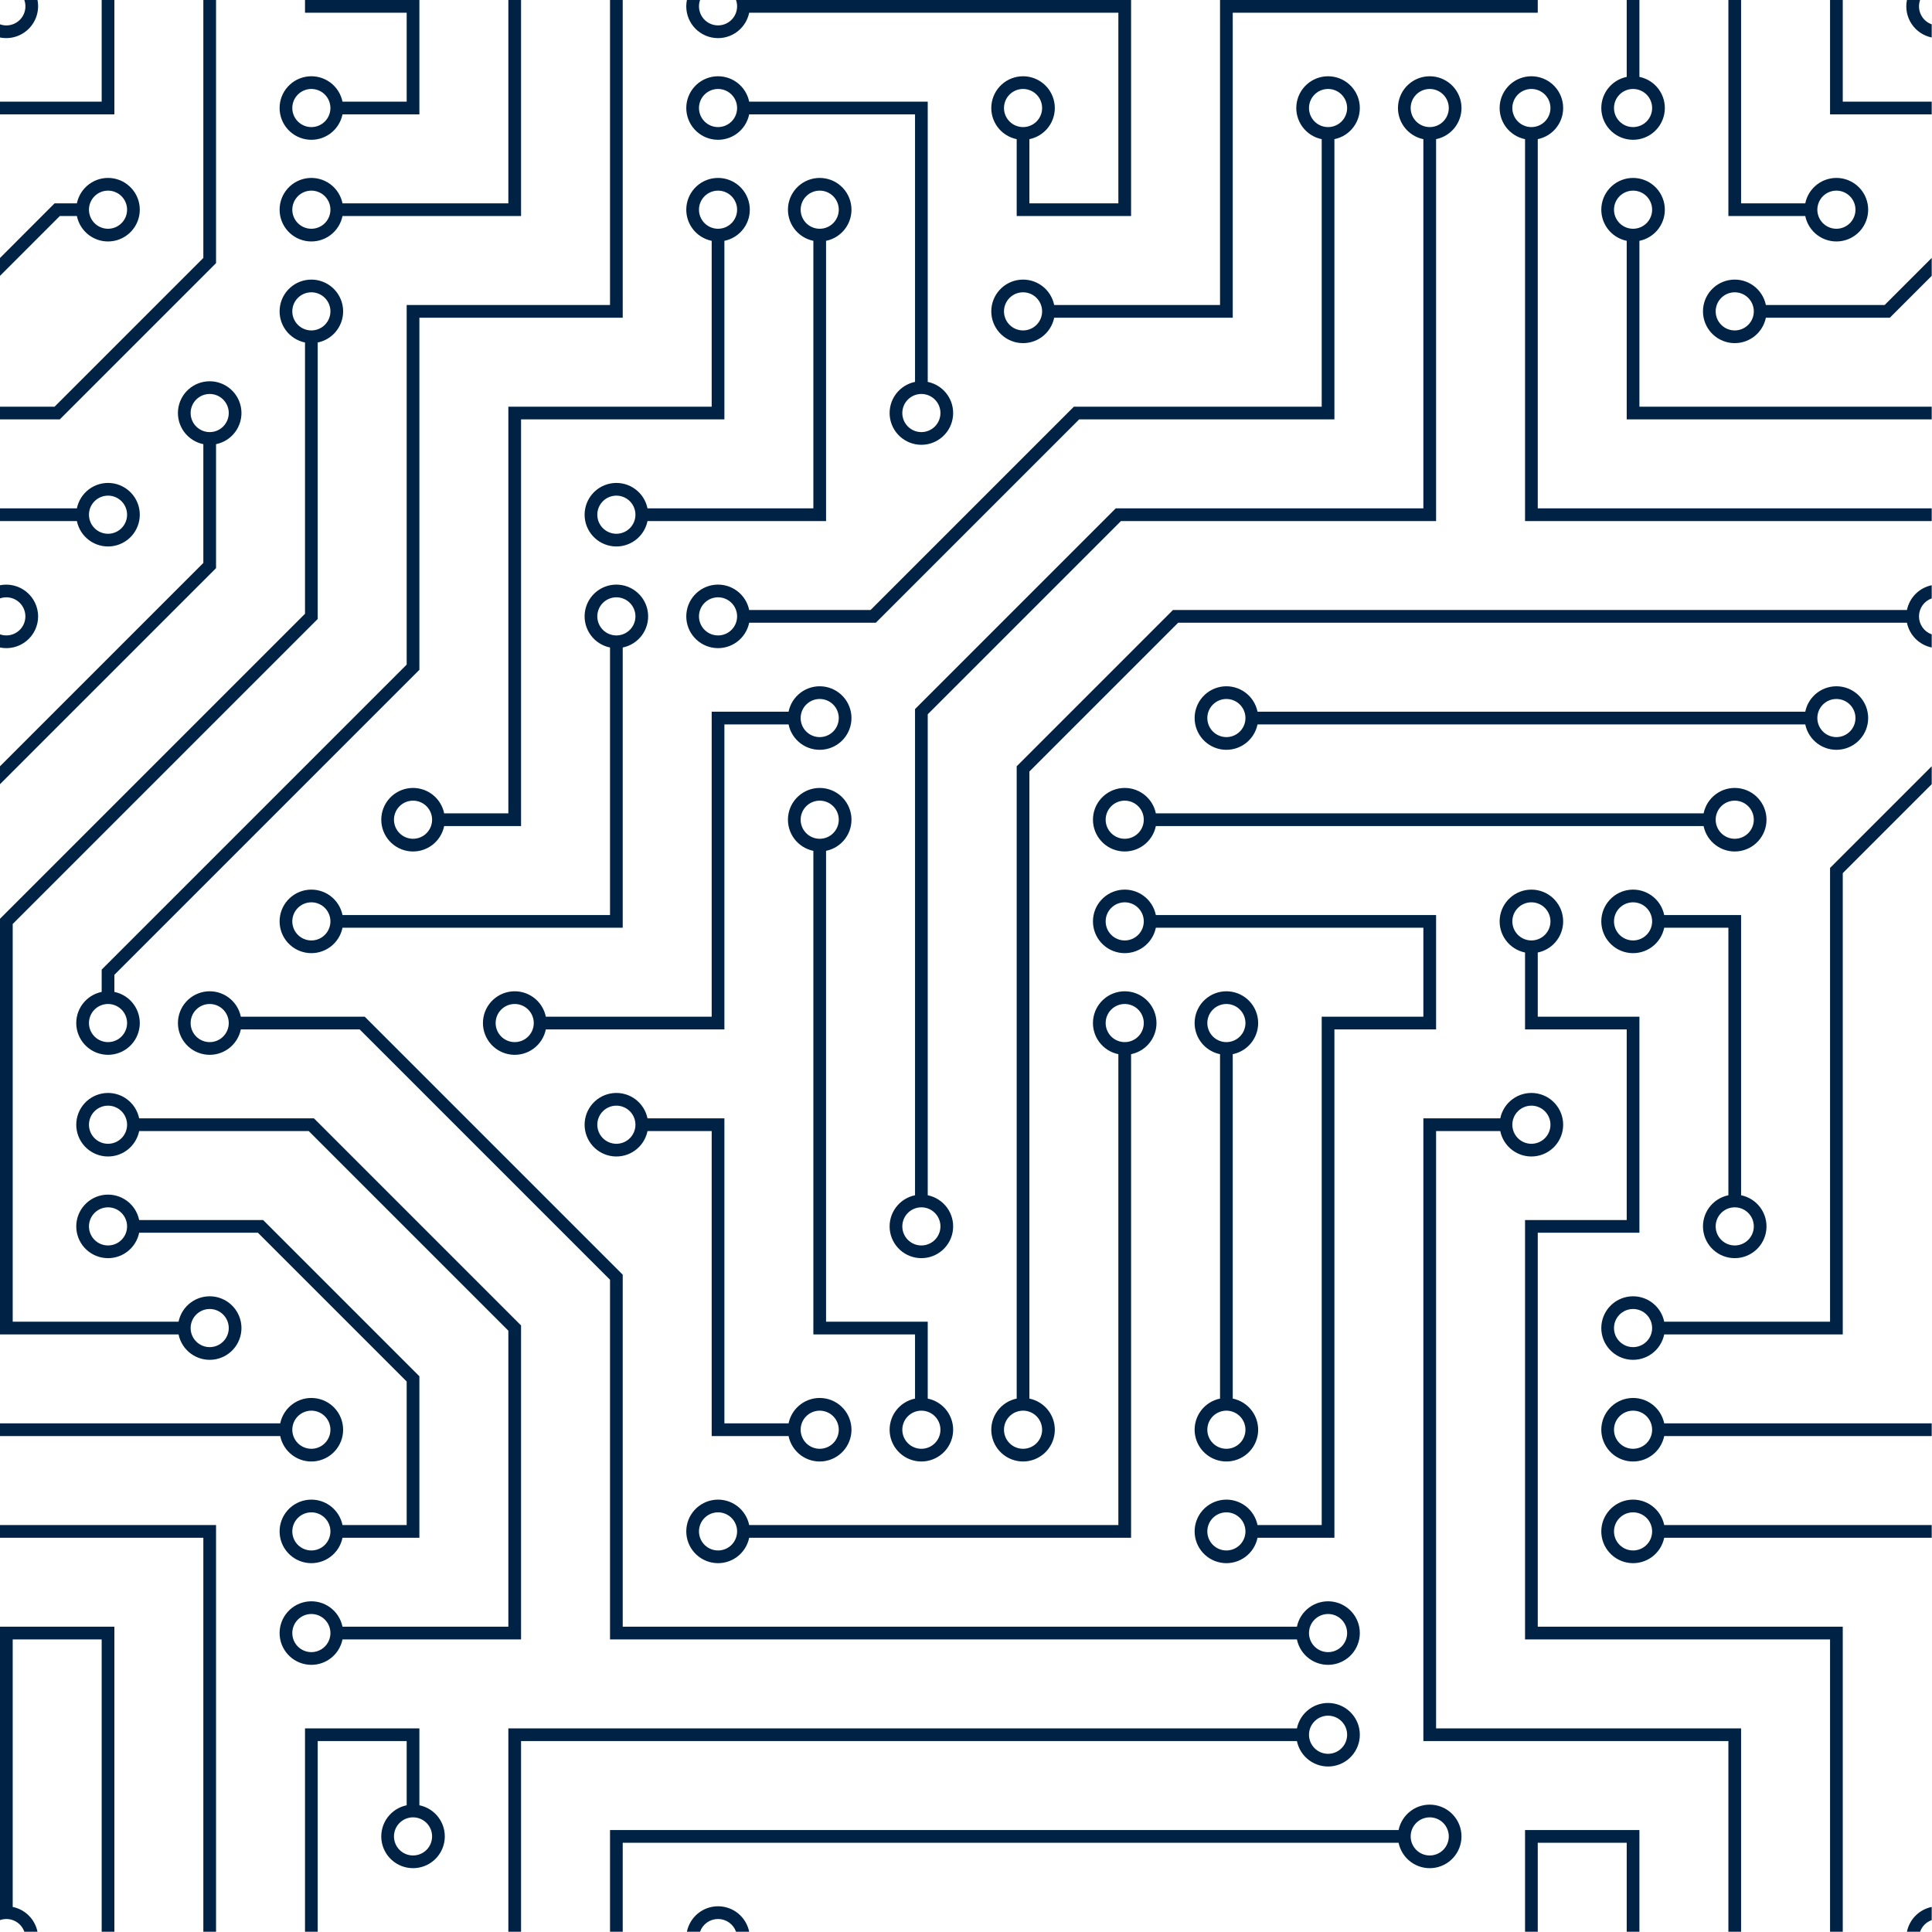 <svg width="1451" height="1451" viewBox="0 0 1451 1451" fill="none" xmlns="http://www.w3.org/2000/svg">
<g clip-path="url(#clip0_114_62)">
<path d="M210.46 1069C211.643 1063.21 214.935 1058.06 219.698 1054.56C224.46 1051.05 230.355 1049.44 236.238 1050.04C242.121 1050.63 247.575 1053.39 251.54 1057.77C255.506 1062.16 257.701 1067.86 257.701 1073.78C257.701 1079.69 255.506 1085.39 251.54 1089.78C247.575 1094.17 242.121 1096.92 236.238 1097.52C230.355 1098.11 224.46 1096.5 219.698 1093C214.935 1089.49 211.643 1084.34 210.46 1078.55H0V1069H210.46ZM974.035 1298.08C975.217 1292.28 978.509 1287.13 983.272 1283.63C988.035 1280.13 993.929 1278.51 999.813 1279.11C1005.7 1279.7 1011.15 1282.46 1015.11 1286.85C1019.08 1291.23 1021.28 1296.94 1021.28 1302.85C1021.28 1308.76 1019.08 1314.46 1015.11 1318.85C1011.15 1323.24 1005.7 1326 999.813 1326.59C993.929 1327.18 988.035 1325.57 983.272 1322.07C978.509 1318.56 975.217 1313.42 974.035 1307.62H391.332V1298.08H974.035ZM1249.88 1078.55C1248.69 1084.34 1245.4 1089.49 1240.64 1093C1235.88 1096.5 1229.98 1098.11 1224.1 1097.52C1218.21 1096.92 1212.76 1094.17 1208.8 1089.78C1204.83 1085.39 1202.63 1079.69 1202.63 1073.78C1202.63 1067.86 1204.83 1062.16 1208.8 1057.77C1212.76 1053.39 1218.21 1050.63 1224.1 1050.04C1229.98 1049.44 1235.88 1051.05 1240.64 1054.56C1245.4 1058.06 1248.69 1063.21 1249.88 1069H1450.79V1078.55H1249.88ZM1249.88 1154.91C1248.69 1160.7 1245.4 1165.85 1240.64 1169.35C1235.88 1172.86 1229.98 1174.47 1224.1 1173.87C1218.21 1173.28 1212.76 1170.52 1208.8 1166.14C1204.83 1161.75 1202.63 1156.05 1202.63 1150.13C1202.63 1144.22 1204.83 1138.52 1208.8 1134.13C1212.76 1129.75 1218.21 1126.99 1224.1 1126.39C1229.98 1125.8 1235.88 1127.41 1240.64 1130.91C1245.4 1134.42 1248.69 1139.57 1249.88 1145.36H1450.79V1154.91H1249.88ZM1279.46 610.86C1280.65 605.066 1283.94 599.917 1288.7 596.413C1293.46 592.908 1299.36 591.297 1305.24 591.891C1311.13 592.485 1316.58 595.243 1320.54 599.629C1324.51 604.016 1326.71 609.719 1326.71 615.632C1326.71 621.545 1324.51 627.248 1320.54 631.634C1316.58 636.021 1311.13 638.778 1305.24 639.373C1299.36 639.967 1293.46 638.356 1288.7 634.851C1283.94 631.346 1280.65 626.198 1279.46 620.404H868.089C866.906 626.198 863.614 631.346 858.851 634.851C854.089 638.356 848.194 639.967 842.311 639.373C836.427 638.778 830.974 636.021 827.009 631.634C823.043 627.248 820.847 621.545 820.847 615.632C820.847 609.719 823.043 604.016 827.009 599.629C830.974 595.243 836.427 592.485 842.311 591.891C848.194 591.297 854.089 592.908 858.851 596.413C863.614 599.917 866.906 605.066 868.089 610.86H1279.46ZM57.745 381.787C58.928 375.993 62.22 370.845 66.983 367.34C71.745 363.836 77.64 362.224 83.523 362.819C89.407 363.413 94.86 366.171 98.825 370.557C102.791 374.944 104.987 380.646 104.987 386.56C104.987 392.473 102.791 398.176 98.825 402.562C94.86 406.948 89.407 409.706 83.523 410.3C77.64 410.895 71.745 409.283 66.983 405.779C62.22 402.274 58.928 397.126 57.745 391.332H0V381.787H57.745ZM944.446 544.047C943.263 549.841 939.972 554.989 935.209 558.494C930.446 561.998 924.552 563.61 918.668 563.015C912.785 562.421 907.332 559.663 903.366 555.277C899.401 550.89 897.205 545.188 897.205 539.274C897.205 533.361 899.401 527.658 903.366 523.272C907.332 518.886 912.785 516.128 918.668 515.534C924.552 514.939 930.446 516.551 935.209 520.055C939.972 523.56 943.263 528.708 944.446 534.502H1355.82C1357 528.708 1360.3 523.56 1365.06 520.055C1369.82 516.551 1375.72 514.939 1381.6 515.534C1387.48 516.128 1392.94 518.886 1396.9 523.272C1400.87 527.658 1403.06 533.361 1403.06 539.274C1403.06 545.188 1400.87 550.89 1396.9 555.277C1392.94 559.663 1387.48 562.421 1381.6 563.015C1375.72 563.61 1369.82 561.998 1365.06 558.494C1360.3 554.989 1357 549.841 1355.82 544.047H944.446ZM1231.26 57.745C1237.06 58.928 1242.21 62.22 1245.71 66.983C1249.22 71.745 1250.83 77.64 1250.23 83.523C1249.64 89.407 1246.88 94.86 1242.49 98.825C1238.11 102.791 1232.4 104.987 1226.49 104.987C1220.58 104.987 1214.88 102.791 1210.49 98.825C1206.1 94.86 1203.34 89.407 1202.75 83.523C1202.16 77.64 1203.77 71.745 1207.27 66.983C1210.78 62.22 1215.93 58.928 1221.72 57.745V0H1231.26V57.745ZM925.834 1050.39C931.628 1051.57 936.776 1054.87 940.281 1059.63C943.785 1064.39 945.397 1070.29 944.803 1076.17C944.208 1082.05 941.45 1087.51 937.064 1091.47C932.678 1095.44 926.975 1097.63 921.062 1097.63C915.148 1097.63 909.446 1095.44 905.059 1091.47C900.673 1087.51 897.915 1082.05 897.321 1076.17C896.726 1070.29 898.338 1064.39 901.843 1059.63C905.347 1054.87 910.496 1051.57 916.289 1050.39V791.731C910.496 790.549 905.347 787.257 901.843 782.494C898.338 777.731 896.726 771.837 897.321 765.953C897.915 760.07 900.673 754.617 905.059 750.651C909.446 746.686 915.148 744.49 921.062 744.49C926.975 744.49 932.678 746.686 937.064 750.651C941.45 754.617 944.208 760.07 944.803 765.953C945.397 771.837 943.785 777.731 940.281 782.494C936.776 787.257 931.628 790.549 925.834 791.731V1050.39ZM1154.91 104.514V381.787H1450.79V391.332H1145.36V104.514C1139.57 103.332 1134.42 100.04 1130.91 95.277C1127.41 90.514 1125.8 84.62 1126.39 78.736C1126.99 72.853 1129.75 67.4 1134.13 63.434C1138.52 59.469 1144.22 57.273 1150.13 57.273C1156.05 57.273 1161.75 59.469 1166.14 63.434C1170.52 67.4 1173.28 72.853 1173.87 78.736C1174.47 84.62 1172.86 90.514 1169.35 95.277C1165.85 100.04 1160.7 103.332 1154.91 104.514ZM1231.26 180.872V305.43H1450.79V314.974H1221.72V180.872C1215.93 179.689 1210.78 176.397 1207.27 171.634C1203.77 166.872 1202.16 160.977 1202.75 155.094C1203.34 149.21 1206.1 143.757 1210.49 139.792C1214.88 135.826 1220.58 133.63 1226.49 133.63C1232.4 133.63 1238.11 135.826 1242.49 139.792C1246.88 143.757 1249.64 149.21 1250.23 155.094C1250.83 160.977 1249.22 166.872 1245.71 171.634C1242.21 176.397 1237.06 179.689 1231.26 180.872ZM620.404 639.016V992.647H696.762V1050.39C702.556 1051.57 707.704 1054.87 711.208 1059.63C714.713 1064.39 716.325 1070.29 715.73 1076.17C715.136 1082.05 712.378 1087.51 707.992 1091.47C703.605 1095.44 697.903 1097.63 691.989 1097.63C686.076 1097.63 680.373 1095.44 675.987 1091.47C671.601 1087.51 668.843 1082.05 668.248 1076.17C667.654 1070.29 669.266 1064.39 672.77 1059.63C676.275 1054.87 681.423 1051.57 687.217 1050.39V1002.19H610.86V639.016C605.066 637.834 599.917 634.542 596.413 629.779C592.908 625.016 591.297 619.122 591.891 613.238C592.485 607.355 595.243 601.902 599.629 597.936C604.016 593.971 609.719 591.775 615.632 591.775C621.545 591.775 627.248 593.971 631.634 597.936C636.021 601.902 638.778 607.355 639.373 613.238C639.967 619.122 638.356 625.016 634.851 629.779C631.346 634.542 626.198 637.834 620.404 639.016ZM592.247 534.502C593.43 528.708 596.722 523.56 601.485 520.055C606.248 516.551 612.142 514.939 618.025 515.534C623.909 516.128 629.362 518.886 633.327 523.272C637.293 527.658 639.489 533.361 639.489 539.274C639.489 545.188 637.293 550.89 633.327 555.277C629.362 559.663 623.909 562.421 618.025 563.015C612.142 563.61 606.248 561.998 601.485 558.494C596.722 554.989 593.43 549.841 592.247 544.047H544.047V773.119H409.944C408.761 778.913 405.47 784.061 400.707 787.566C395.944 791.071 390.049 792.682 384.166 792.088C378.283 791.493 372.83 788.736 368.864 784.349C364.898 779.963 362.703 774.26 362.703 768.347C362.703 762.433 364.898 756.731 368.864 752.344C372.83 747.958 378.283 745.2 384.166 744.606C390.049 744.012 395.944 745.623 400.707 749.128C405.47 752.632 408.761 757.781 409.944 763.574H534.502V534.502H592.247ZM562.659 1154.91C561.476 1160.7 558.184 1165.85 553.422 1169.35C548.659 1172.86 542.764 1174.47 536.881 1173.87C530.998 1173.28 525.545 1170.52 521.579 1166.14C517.613 1161.75 515.418 1156.05 515.418 1150.13C515.418 1144.22 517.613 1138.52 521.579 1134.13C525.545 1129.75 530.998 1126.99 536.881 1126.39C542.764 1125.8 548.659 1127.41 553.422 1130.91C558.184 1134.42 561.476 1139.57 562.659 1145.36H839.932V791.731C834.138 790.549 828.99 787.257 825.485 782.494C821.98 777.731 820.369 771.837 820.963 765.953C821.558 760.07 824.315 754.617 828.702 750.651C833.088 746.686 838.791 744.49 844.704 744.49C850.618 744.49 856.32 746.686 860.707 750.651C865.093 754.617 867.851 760.07 868.445 765.953C869.039 771.837 867.428 777.731 863.923 782.494C860.419 787.257 855.27 790.549 849.477 791.731V1154.91H562.659ZM486.301 849.477C485.119 855.27 481.827 860.419 477.064 863.923C472.301 867.428 466.407 869.039 460.524 868.445C454.64 867.851 449.187 865.093 445.221 860.707C441.256 856.32 439.06 850.618 439.06 844.704C439.06 838.791 441.256 833.088 445.221 828.702C449.187 824.315 454.64 821.558 460.524 820.963C466.407 820.369 472.301 821.98 477.064 825.485C481.827 828.99 485.119 834.138 486.301 839.932H544.047V1069H592.247C593.43 1063.21 596.722 1058.06 601.485 1054.56C606.248 1051.05 612.142 1049.44 618.025 1050.04C623.909 1050.63 629.362 1053.39 633.327 1057.77C637.293 1062.16 639.489 1067.86 639.489 1073.78C639.489 1079.69 637.293 1085.39 633.327 1089.78C629.362 1094.17 623.909 1096.92 618.025 1097.52C612.142 1098.11 606.248 1096.5 601.485 1093C596.722 1089.49 593.43 1084.34 592.247 1078.55H534.502V849.477H486.301ZM314.974 1355.82C320.768 1357 325.917 1360.3 329.421 1365.06C332.926 1369.82 334.537 1375.72 333.943 1381.6C333.349 1387.48 330.591 1392.94 326.205 1396.9C321.818 1400.87 316.115 1403.06 310.202 1403.06C304.289 1403.06 298.586 1400.87 294.2 1396.9C289.813 1392.94 287.056 1387.48 286.461 1381.6C285.867 1375.72 287.478 1369.82 290.983 1365.06C294.488 1360.3 299.636 1357 305.43 1355.82V1307.62H238.617V1450.79H229.072V1298.08H314.974V1355.82ZM1126.75 839.932C1127.93 834.138 1131.22 828.99 1135.99 825.485C1140.75 821.98 1146.64 820.369 1152.53 820.963C1158.41 821.558 1163.86 824.315 1167.83 828.702C1171.8 833.088 1173.99 838.791 1173.99 844.704C1173.99 850.618 1171.8 856.32 1167.83 860.707C1163.86 865.093 1158.41 867.851 1152.53 868.445C1146.64 869.039 1140.75 867.428 1135.99 863.923C1131.22 860.419 1127.93 855.27 1126.75 849.477H1078.55V1298.08H1307.62V1450.79H1298.08V1307.62H1069V839.932H1126.75ZM1249.88 696.762C1248.69 702.556 1245.4 707.704 1240.64 711.208C1235.88 714.713 1229.98 716.325 1224.1 715.73C1218.21 715.136 1212.76 712.378 1208.8 707.992C1204.83 703.605 1202.63 697.903 1202.63 691.989C1202.63 686.076 1204.83 680.373 1208.8 675.987C1212.76 671.601 1218.21 668.843 1224.1 668.248C1229.98 667.654 1235.88 669.266 1240.64 672.77C1245.4 676.275 1248.69 681.423 1249.88 687.217H1307.62V897.677C1313.42 898.86 1318.56 902.152 1322.07 906.914C1325.57 911.677 1327.18 917.572 1326.59 923.455C1326 929.338 1323.24 934.792 1318.85 938.757C1314.46 942.723 1308.76 944.918 1302.85 944.918C1296.94 944.918 1291.23 942.723 1286.85 938.757C1282.46 934.792 1279.7 929.338 1279.11 923.455C1278.51 917.572 1280.13 911.677 1283.63 906.914C1287.13 902.152 1292.28 898.86 1298.08 897.677V696.762H1249.88ZM944.446 1154.91C943.263 1160.7 939.972 1165.85 935.209 1169.35C930.446 1172.86 924.552 1174.47 918.668 1173.87C912.785 1173.28 907.332 1170.52 903.366 1166.14C899.401 1161.75 897.205 1156.05 897.205 1150.13C897.205 1144.22 899.401 1138.52 903.366 1134.13C907.332 1129.75 912.785 1126.99 918.668 1126.39C924.552 1125.8 930.446 1127.41 935.209 1130.91C939.972 1134.42 943.263 1139.57 944.446 1145.36H992.647V763.574H1069V696.762H868.089C866.906 702.556 863.614 707.704 858.851 711.208C854.089 714.713 848.194 716.325 842.311 715.73C836.427 715.136 830.974 712.378 827.009 707.992C823.043 703.605 820.847 697.903 820.847 691.989C820.847 686.076 823.043 680.373 827.009 675.987C830.974 671.601 836.427 668.843 842.311 668.248C848.194 667.654 854.089 669.266 858.851 672.77C863.614 676.275 866.906 681.423 868.089 687.217H1078.55V773.119H1002.19V1154.91H944.446ZM1355.82 152.715C1357 146.921 1360.3 141.773 1365.06 138.268C1369.82 134.763 1375.72 133.152 1381.6 133.746C1387.48 134.341 1392.94 137.098 1396.9 141.485C1400.87 145.871 1403.06 151.574 1403.06 157.487C1403.06 163.401 1400.87 169.103 1396.9 173.49C1392.94 177.876 1387.48 180.634 1381.6 181.228C1375.72 181.822 1369.82 180.211 1365.06 176.706C1360.3 173.202 1357 168.053 1355.82 162.26H1298.08V0H1307.62V152.715H1355.82ZM467.689 486.301V696.762H257.229C256.046 702.556 252.755 707.704 247.992 711.208C243.229 714.713 237.335 716.325 231.451 715.73C225.568 715.136 220.115 712.378 216.149 707.992C212.184 703.605 209.988 697.903 209.988 691.989C209.988 686.076 212.184 680.373 216.149 675.987C220.115 671.601 225.568 668.843 231.451 668.248C237.335 667.654 243.229 669.266 247.992 672.77C252.755 676.275 256.046 681.423 257.229 687.217H458.145V486.301C452.351 485.119 447.203 481.827 443.698 477.064C440.193 472.301 438.582 466.407 439.176 460.524C439.77 454.64 442.528 449.187 446.915 445.221C451.301 441.256 457.004 439.06 462.917 439.06C468.83 439.06 474.533 441.256 478.919 445.221C483.306 449.187 486.064 454.64 486.658 460.524C487.252 466.407 485.641 472.301 482.136 477.064C478.631 481.827 473.483 485.119 467.689 486.301ZM257.229 162.26C256.046 168.053 252.755 173.202 247.992 176.706C243.229 180.211 237.335 181.822 231.451 181.228C225.568 180.634 220.115 177.876 216.149 173.49C212.184 169.103 209.988 163.401 209.988 157.487C209.988 151.574 212.184 145.871 216.149 141.485C220.115 137.098 225.568 134.341 231.451 133.746C237.335 133.152 243.229 134.763 247.992 138.268C252.755 141.773 256.046 146.921 257.229 152.715H381.787V0H391.332V162.26H257.229ZM544.047 180.872V314.974H391.332V620.404H333.587C332.404 626.198 329.112 631.346 324.349 634.851C319.586 638.356 313.692 639.967 307.809 639.373C301.925 638.778 296.472 636.021 292.507 631.634C288.541 627.248 286.345 621.545 286.345 615.632C286.345 609.719 288.541 604.016 292.507 599.629C296.472 595.243 301.925 592.485 307.809 591.891C313.692 591.297 319.586 592.908 324.349 596.413C329.112 599.917 332.404 605.066 333.587 610.86H381.787V305.43H534.502V180.872C528.708 179.689 523.56 176.397 520.055 171.634C516.551 166.872 514.939 160.977 515.534 155.094C516.128 149.21 518.886 143.757 523.272 139.792C527.658 135.826 533.361 133.63 539.274 133.63C545.188 133.63 550.89 135.826 555.277 139.792C559.663 143.757 562.421 149.21 563.015 155.094C563.61 160.977 561.998 166.872 558.494 171.634C554.989 176.397 549.841 179.689 544.047 180.872ZM486.301 391.332C485.119 397.126 481.827 402.274 477.064 405.779C472.301 409.283 466.407 410.895 460.524 410.3C454.64 409.706 449.187 406.948 445.221 402.562C441.256 398.176 439.06 392.473 439.06 386.56C439.06 380.646 441.256 374.944 445.221 370.557C449.187 366.171 454.64 363.413 460.524 362.819C466.407 362.224 472.301 363.836 477.064 367.34C481.827 370.845 485.119 375.993 486.301 381.787H610.86V180.872C605.066 179.689 599.917 176.397 596.413 171.634C592.908 166.872 591.297 160.977 591.891 155.094C592.485 149.21 595.243 143.757 599.629 139.792C604.016 135.826 609.719 133.63 615.632 133.63C621.545 133.63 627.248 135.826 631.634 139.792C636.021 143.757 638.778 149.21 639.373 155.094C639.967 160.977 638.356 166.872 634.851 171.634C631.346 176.397 626.198 179.689 620.404 180.872V391.332H486.301ZM562.659 85.902C561.476 91.696 558.184 96.844 553.422 100.349C548.659 103.854 542.764 105.465 536.881 104.871C530.998 104.276 525.545 101.519 521.579 97.132C517.613 92.746 515.418 87.043 515.418 81.13C515.418 75.216 517.613 69.514 521.579 65.127C525.545 60.741 530.998 57.983 536.881 57.389C542.764 56.795 548.659 58.406 553.422 61.911C558.184 65.415 561.476 70.564 562.659 76.357H696.762V286.818C702.556 288 707.704 291.292 711.208 296.055C714.713 300.818 716.325 306.712 715.73 312.596C715.136 318.479 712.378 323.932 707.992 327.898C703.605 331.863 697.903 334.059 691.989 334.059C686.076 334.059 680.373 331.863 675.987 327.898C671.601 323.932 668.843 318.479 668.248 312.596C667.654 306.712 669.266 300.818 672.77 296.055C676.275 291.292 681.423 288 687.217 286.818V85.902H562.659ZM1050.39 1374.43C1051.57 1368.64 1054.87 1363.49 1059.63 1359.99C1064.39 1356.48 1070.29 1354.87 1076.17 1355.47C1082.05 1356.06 1087.51 1358.82 1091.47 1363.2C1095.44 1367.59 1097.63 1373.29 1097.63 1379.21C1097.63 1385.12 1095.44 1390.82 1091.47 1395.21C1087.51 1399.6 1082.05 1402.35 1076.17 1402.95C1070.29 1403.54 1064.39 1401.93 1059.63 1398.43C1054.87 1394.92 1051.57 1389.77 1050.39 1383.98H467.689V1450.79H458.145V1374.43H1050.39ZM1154.91 715.374V763.574H1231.26V925.834H1154.91V1221.72H1383.98V1450.79H1374.43V1231.26H1145.36V916.289H1221.72V773.119H1145.36V715.374C1139.57 714.191 1134.42 710.899 1130.91 706.137C1127.41 701.374 1125.8 695.479 1126.39 689.596C1126.99 683.713 1129.75 678.259 1134.13 674.294C1138.52 670.328 1144.22 668.133 1150.13 668.133C1156.05 668.133 1161.75 670.328 1166.14 674.294C1170.52 678.259 1173.28 683.713 1173.87 689.596C1174.47 695.479 1172.86 701.374 1169.35 706.137C1165.85 710.899 1160.7 714.191 1154.91 715.374ZM257.229 85.902C256.046 91.696 252.755 96.844 247.992 100.349C243.229 103.854 237.335 105.465 231.451 104.871C225.568 104.276 220.115 101.519 216.149 97.132C212.184 92.746 209.988 87.043 209.988 81.13C209.988 75.216 212.184 69.514 216.149 65.127C220.115 60.741 225.568 57.983 231.451 57.389C237.335 56.795 243.229 58.406 247.992 61.911C252.755 65.415 256.046 70.564 257.229 76.357H305.43V9.545H229.072V0H314.974V85.902H257.229ZM791.731 238.617C790.549 244.411 787.257 249.559 782.494 253.064C777.731 256.569 771.837 258.18 765.953 257.586C760.07 256.991 754.617 254.233 750.651 249.847C746.686 245.461 744.49 239.758 744.49 233.845C744.49 227.931 746.686 222.229 750.651 217.842C754.617 213.456 760.07 210.698 765.953 210.104C771.837 209.509 777.731 211.121 782.494 214.626C787.257 218.13 790.549 223.279 791.731 229.072H916.289V0H1154.91V9.545H925.834V238.617H791.731ZM562.659 9.545C562.032 12.616 560.807 15.533 559.053 18.13C557.298 20.728 555.05 22.954 552.435 24.682C549.821 26.41 546.891 27.607 543.814 28.203C540.737 28.799 537.573 28.784 534.502 28.157C531.431 27.53 528.514 26.305 525.917 24.55C523.319 22.796 521.093 20.548 519.365 17.933C515.874 12.653 514.624 6.202 515.89 0L525.769 0C525.009 2.159 524.778 4.468 525.096 6.735C525.413 9.001 526.268 11.159 527.591 13.026C528.914 14.894 530.665 16.417 532.698 17.468C534.731 18.52 536.986 19.068 539.274 19.068C541.563 19.068 543.818 18.52 545.851 17.468C547.884 16.417 549.635 14.894 550.958 13.026C552.28 11.159 553.136 9.001 553.453 6.735C553.77 4.468 553.54 2.159 552.78 0L849.477 0V162.26H763.574V104.514C757.781 103.332 752.632 100.04 749.128 95.277C745.623 90.514 744.012 84.62 744.606 78.736C745.2 72.853 747.958 67.4 752.344 63.434C756.731 59.469 762.433 57.273 768.347 57.273C774.26 57.273 779.963 59.469 784.349 63.434C788.736 67.4 791.493 72.853 792.088 78.736C792.682 84.62 791.071 90.514 787.566 95.277C784.061 100.04 778.913 103.332 773.119 104.514V152.715H839.932V9.545H562.659ZM562.659 467.689C561.476 473.483 558.184 478.631 553.422 482.136C548.659 485.641 542.764 487.252 536.881 486.658C530.998 486.064 525.545 483.306 521.579 478.919C517.613 474.533 515.418 468.83 515.418 462.917C515.418 457.004 517.613 451.301 521.579 446.915C525.545 442.528 530.998 439.77 536.881 439.176C542.764 438.582 548.659 440.193 553.422 443.698C558.184 447.203 561.476 452.351 562.659 458.145H653.811L806.526 305.43H992.647V104.514C986.853 103.332 981.705 100.04 978.2 95.277C974.695 90.514 973.084 84.62 973.678 78.736C974.273 72.853 977.03 67.4 981.417 63.434C985.803 59.469 991.506 57.273 997.419 57.273C1003.33 57.273 1009.04 59.469 1013.42 63.434C1017.81 67.4 1020.57 72.853 1021.16 78.736C1021.75 84.62 1020.14 90.514 1016.64 95.277C1013.13 100.04 1007.99 103.332 1002.19 104.514V314.974H810.487L657.772 467.689H562.659ZM696.762 897.677C702.556 898.86 707.704 902.152 711.208 906.914C714.713 911.677 716.325 917.572 715.73 923.455C715.136 929.338 712.378 934.792 707.992 938.757C703.605 942.723 697.903 944.918 691.989 944.918C686.076 944.918 680.373 942.723 675.987 938.757C671.601 934.792 668.843 929.338 668.248 923.455C667.654 917.572 669.266 911.677 672.77 906.914C676.275 902.152 681.423 898.86 687.217 897.677V532.545L837.975 381.787H1069V104.514C1063.21 103.332 1058.06 100.04 1054.56 95.277C1051.05 90.514 1049.44 84.62 1050.04 78.736C1050.63 72.853 1053.39 67.4 1057.77 63.434C1062.16 59.469 1067.86 57.273 1073.78 57.273C1079.69 57.273 1085.39 59.469 1089.78 63.434C1094.17 67.4 1096.92 72.853 1097.52 78.736C1098.11 84.62 1096.5 90.514 1093 95.277C1089.49 100.04 1084.34 103.332 1078.55 104.514V391.332H841.889L696.762 536.459V897.677ZM773.119 1050.39C778.913 1051.57 784.061 1054.87 787.566 1059.63C791.071 1064.39 792.682 1070.29 792.088 1076.17C791.493 1082.05 788.736 1087.51 784.349 1091.47C779.963 1095.44 774.26 1097.63 768.347 1097.63C762.433 1097.63 756.731 1095.44 752.344 1091.47C747.958 1087.51 745.2 1082.05 744.606 1076.17C744.012 1070.29 745.623 1064.39 749.128 1059.63C752.632 1054.87 757.781 1051.57 763.574 1050.39V575.496L880.926 458.145H1432.18C1433.11 453.559 1435.38 449.35 1438.69 446.04C1442 442.731 1446.21 440.468 1450.79 439.533V449.411C1447.99 450.395 1445.57 452.223 1443.86 454.642C1442.15 457.061 1441.23 459.952 1441.23 462.917C1441.23 465.882 1442.15 468.773 1443.86 471.192C1445.57 473.611 1447.99 475.439 1450.79 476.423V486.301C1446.21 485.366 1442 483.103 1438.69 479.794C1435.38 476.485 1433.11 472.275 1432.18 467.689H884.84L773.119 579.41V1050.39ZM85.902 744.962C91.696 746.145 96.844 749.437 100.349 754.2C103.854 758.962 105.465 764.857 104.871 770.74C104.276 776.624 101.519 782.077 97.132 786.042C92.746 790.008 87.043 792.204 81.13 792.204C75.216 792.204 69.514 790.008 65.127 786.042C60.741 782.077 57.983 776.624 57.389 770.74C56.795 764.857 58.406 758.962 61.911 754.2C65.415 749.437 70.564 746.145 76.357 744.962V728.211L305.43 499.139V229.072H458.145V0H467.689V238.617H314.974V503.052L85.902 732.125V744.962ZM238.617 257.229V464.874L9.545 693.946V992.647H134.103C135.285 986.853 138.577 981.705 143.34 978.2C148.103 974.695 153.997 973.084 159.881 973.678C165.764 974.273 171.217 977.03 175.183 981.417C179.148 985.803 181.344 991.506 181.344 997.419C181.344 1003.33 179.148 1009.04 175.183 1013.42C171.217 1017.81 165.764 1020.57 159.881 1021.16C153.997 1021.75 148.103 1020.14 143.34 1016.64C138.577 1013.13 135.285 1007.99 134.103 1002.19H0V690.033L229.072 460.96V257.229C223.279 256.046 218.13 252.755 214.626 247.992C211.121 243.229 209.509 237.335 210.104 231.451C210.698 225.568 213.456 220.115 217.842 216.149C222.229 212.184 227.931 209.988 233.845 209.988C239.758 209.988 245.461 212.184 249.847 216.149C254.233 220.115 256.991 225.568 257.586 231.451C258.18 237.335 256.569 243.229 253.064 247.992C249.559 252.755 244.411 256.046 238.617 257.229ZM162.26 333.587V426.695L0 588.955V575.496L152.715 422.782V333.587C146.921 332.404 141.773 329.112 138.268 324.349C134.763 319.586 133.152 313.692 133.746 307.809C134.341 301.925 137.098 296.472 141.485 292.507C145.871 288.541 151.574 286.345 157.487 286.345C163.401 286.345 169.103 288.541 173.49 292.507C177.876 296.472 180.634 301.925 181.228 307.809C181.822 313.692 180.211 319.586 176.706 324.349C173.202 329.112 168.053 332.404 162.26 333.587ZM57.745 152.715C58.928 146.921 62.22 141.773 66.983 138.268C71.745 134.763 77.64 133.152 83.523 133.746C89.407 134.341 94.86 137.098 98.825 141.485C102.791 145.871 104.987 151.574 104.987 157.487C104.987 163.401 102.791 169.103 98.825 173.49C94.86 177.876 89.407 180.634 83.523 181.228C77.64 181.822 71.745 180.211 66.983 176.706C62.22 173.202 58.928 168.053 57.745 162.26H44.908L0 207.167V193.757L40.994 152.715H57.745ZM1326.23 238.617C1325.05 244.411 1321.76 249.559 1317 253.064C1312.23 256.569 1306.34 258.18 1300.46 257.586C1294.57 256.991 1289.12 254.233 1285.15 249.847C1281.19 245.461 1278.99 239.758 1278.99 233.845C1278.99 227.931 1281.19 222.229 1285.15 217.842C1289.12 213.456 1294.57 210.698 1300.46 210.104C1306.34 209.509 1312.23 211.121 1317 214.626C1321.76 218.13 1325.05 223.279 1326.23 229.072H1415.43L1450.79 193.709V207.167L1419.34 238.617H1326.23ZM1249.88 1002.19C1248.69 1007.99 1245.4 1013.13 1240.64 1016.64C1235.88 1020.14 1229.98 1021.75 1224.1 1021.16C1218.21 1020.57 1212.76 1017.81 1208.8 1013.42C1204.83 1009.04 1202.63 1003.33 1202.63 997.419C1202.63 991.506 1204.83 985.803 1208.8 981.417C1212.76 977.03 1218.21 974.273 1224.1 973.678C1229.98 973.084 1235.88 974.695 1240.64 978.2C1245.4 981.705 1248.69 986.853 1249.88 992.647H1374.43V651.854L1450.79 575.496V588.955L1383.98 655.767V1002.19H1249.88ZM257.229 1154.91C256.046 1160.7 252.755 1165.85 247.992 1169.35C243.229 1172.86 237.335 1174.47 231.451 1173.87C225.568 1173.28 220.115 1170.52 216.149 1166.14C212.184 1161.75 209.988 1156.05 209.988 1150.13C209.988 1144.22 212.184 1138.52 216.149 1134.13C220.115 1129.75 225.568 1126.99 231.451 1126.39C237.335 1125.8 243.229 1127.41 247.992 1130.91C252.755 1134.42 256.046 1139.57 257.229 1145.36H305.43V1037.55L193.709 925.834H104.514C103.332 931.628 100.04 936.776 95.277 940.281C90.514 943.785 84.62 945.397 78.736 944.803C72.853 944.208 67.4 941.45 63.434 937.064C59.469 932.678 57.273 926.975 57.273 921.062C57.273 915.148 59.469 909.446 63.434 905.059C67.4 900.673 72.853 897.915 78.736 897.321C84.62 896.726 90.514 898.338 95.277 901.843C100.04 905.347 103.332 910.496 104.514 916.289H197.623L314.974 1033.64V1154.91H257.229ZM974.035 1221.72C975.217 1215.93 978.509 1210.78 983.272 1207.27C988.035 1203.77 993.929 1202.16 999.813 1202.75C1005.7 1203.34 1011.15 1206.1 1015.11 1210.49C1019.08 1214.88 1021.28 1220.58 1021.28 1226.49C1021.28 1232.4 1019.08 1238.11 1015.11 1242.49C1011.15 1246.88 1005.7 1249.64 999.813 1250.23C993.929 1250.83 988.035 1249.22 983.272 1245.71C978.509 1242.21 975.217 1237.06 974.035 1231.26H458.145V961.149L270.114 773.119H180.872C179.689 778.913 176.397 784.061 171.634 787.566C166.872 791.071 160.977 792.682 155.094 792.088C149.21 791.493 143.757 788.736 139.792 784.349C135.826 779.963 133.63 774.26 133.63 768.347C133.63 762.433 135.826 756.731 139.792 752.344C143.757 747.958 149.21 745.2 155.094 744.606C160.977 744.012 166.872 745.623 171.634 749.128C176.397 752.632 179.689 757.781 180.872 763.574H273.932L467.689 957.331V1221.72H974.035ZM257.229 1231.26C256.046 1237.06 252.755 1242.21 247.992 1245.71C243.229 1249.22 237.335 1250.83 231.451 1250.23C225.568 1249.64 220.115 1246.88 216.149 1242.49C212.184 1238.11 209.988 1232.4 209.988 1226.49C209.988 1220.58 212.184 1214.88 216.149 1210.49C220.115 1206.1 225.568 1203.34 231.451 1202.75C237.335 1202.16 243.229 1203.77 247.992 1207.27C252.755 1210.78 256.046 1215.93 257.229 1221.72H381.787V999.376L231.888 849.477H104.514C103.332 855.27 100.04 860.419 95.277 863.923C90.514 867.428 84.62 869.039 78.736 868.445C72.853 867.851 67.4 865.093 63.434 860.707C59.469 856.32 57.273 850.618 57.273 844.704C57.273 838.791 59.469 833.088 63.434 828.702C67.4 824.315 72.853 821.558 78.736 820.963C84.62 820.369 90.514 821.98 95.277 825.485C100.04 828.99 103.332 834.138 104.514 839.932H235.801L391.332 995.462V1231.26H257.229ZM162.26 189.939V197.623L44.908 314.974H0V305.43H40.994L152.715 193.709V0H162.26V189.939ZM9.545 1432.18C14.13 1433.11 18.34 1435.38 21.649 1438.69C24.959 1442 27.222 1446.21 28.157 1450.79H18.278C17.652 1449.02 16.683 1447.38 15.425 1445.98C14.168 1444.59 12.647 1443.45 10.949 1442.64C9.252 1441.83 7.411 1441.36 5.532 1441.26C3.653 1441.16 1.774 1441.43 0 1442.06L0 1221.72H85.902V1450.79H76.357V1231.26H9.545V1432.18ZM162.26 1150.13V1450.79H152.715V1154.91H0V1145.36H162.26V1150.13ZM81.13 85.902H0V76.357H76.357V0H85.902V85.902H81.13ZM1383.98 76.357H1450.79V85.902H1374.43V0H1383.98V76.357ZM1231.26 1379.21V1450.79H1221.72V1383.98H1154.91V1450.79H1145.36V1374.43H1231.26V1379.21ZM0 439.533C3.465 438.843 7.04 438.928 10.469 439.782C13.897 440.636 17.094 442.238 19.831 444.473C22.567 446.708 24.776 449.521 26.298 452.709C27.82 455.898 28.618 459.384 28.634 462.917C28.635 466.456 27.848 469.95 26.332 473.148C24.815 476.345 22.607 479.165 19.866 481.404C17.125 483.642 13.92 485.243 10.485 486.09C7.049 486.937 3.467 487.009 0 486.301L0 476.423C2.159 477.182 4.468 477.413 6.735 477.096C9.001 476.779 11.159 475.923 13.026 474.6C14.894 473.278 16.417 471.526 17.468 469.494C18.52 467.461 19.068 465.206 19.068 462.917C19.068 460.628 18.52 458.373 17.468 456.34C16.417 454.308 14.894 452.557 13.026 451.234C11.159 449.911 9.001 449.055 6.735 448.738C4.468 448.421 2.159 448.652 0 449.411L0 439.533ZM381.787 1298.08H391.332V1450.79H381.787V1298.08ZM562.659 1450.79H552.78C551.796 1447.99 549.969 1445.57 547.55 1443.86C545.13 1442.15 542.239 1441.23 539.274 1441.23C536.31 1441.23 533.419 1442.15 530.999 1443.86C528.58 1445.57 526.752 1447.99 525.769 1450.79H515.89C516.985 1445.4 519.912 1440.55 524.174 1437.06C528.435 1433.58 533.77 1431.68 539.274 1431.68C544.779 1431.68 550.114 1433.58 554.375 1437.06C558.637 1440.55 561.564 1445.4 562.659 1450.79ZM28.157 0C28.922 3.862 28.724 7.853 27.58 11.619C26.435 15.386 24.381 18.813 21.597 21.597C18.813 24.381 15.386 26.435 11.619 27.58C7.853 28.724 3.862 28.922 0 28.157L0 18.278C2.549 19.182 5.303 19.345 7.941 18.748C10.579 18.152 12.995 16.82 14.908 14.908C16.82 12.995 18.152 10.579 18.748 7.941C19.345 5.303 19.182 2.549 18.278 0L28.157 0ZM1432.18 0H1442.06C1441.43 1.774 1441.16 3.653 1441.26 5.532C1441.36 7.411 1441.83 9.252 1442.64 10.949C1443.45 12.647 1444.59 14.168 1445.98 15.425C1447.38 16.683 1449.02 17.652 1450.79 18.278V28.157C1447.72 27.531 1444.8 26.306 1442.2 24.552C1439.61 22.798 1437.38 20.549 1435.65 17.934C1433.92 15.319 1432.73 12.39 1432.13 9.313C1431.54 6.235 1431.55 3.071 1432.18 0ZM1450.79 1432.18V1442.06C1448.78 1442.77 1446.95 1443.92 1445.43 1445.43C1443.92 1446.95 1442.77 1448.78 1442.06 1450.79H1432.18C1433.11 1446.21 1435.38 1442 1438.69 1438.69C1442 1435.38 1446.21 1433.11 1450.79 1432.18ZM462.917 477.234C464.797 477.234 466.659 476.864 468.396 476.144C470.133 475.425 471.711 474.37 473.041 473.041C474.37 471.711 475.425 470.133 476.144 468.396C476.864 466.659 477.234 464.797 477.234 462.917C477.234 461.037 476.864 459.175 476.144 457.438C475.425 455.701 474.37 454.123 473.041 452.793C471.711 451.464 470.133 450.409 468.396 449.69C466.659 448.97 464.797 448.6 462.917 448.6C459.12 448.6 455.478 450.108 452.793 452.793C450.108 455.478 448.6 459.12 448.6 462.917C448.6 466.714 450.108 470.356 452.793 473.041C455.478 475.726 459.12 477.234 462.917 477.234ZM462.917 400.877C466.714 400.877 470.356 399.368 473.041 396.683C475.726 393.998 477.234 390.357 477.234 386.56C477.234 382.762 475.726 379.121 473.041 376.436C470.356 373.751 466.714 372.243 462.917 372.243C459.12 372.243 455.478 373.751 452.793 376.436C450.108 379.121 448.6 382.762 448.6 386.56C448.6 390.357 450.108 393.998 452.793 396.683C455.478 399.368 459.12 400.877 462.917 400.877ZM539.274 477.234C541.155 477.234 543.016 476.864 544.753 476.144C546.49 475.425 548.069 474.37 549.398 473.041C550.728 471.711 551.782 470.133 552.502 468.396C553.221 466.659 553.591 464.797 553.591 462.917C553.591 461.037 553.221 459.175 552.502 457.438C551.782 455.701 550.728 454.123 549.398 452.793C548.069 451.464 546.49 450.409 544.753 449.69C543.016 448.97 541.155 448.6 539.274 448.6C535.477 448.6 531.836 450.108 529.151 452.793C526.466 455.478 524.957 459.12 524.957 462.917C524.957 466.714 526.466 470.356 529.151 473.041C531.836 475.726 535.477 477.234 539.274 477.234ZM615.632 553.591C619.429 553.591 623.071 552.083 625.756 549.398C628.441 546.713 629.949 543.072 629.949 539.274C629.949 535.477 628.441 531.836 625.756 529.151C623.071 526.466 619.429 524.957 615.632 524.957C611.835 524.957 608.193 526.466 605.508 529.151C602.823 531.836 601.315 535.477 601.315 539.274C601.315 543.072 602.823 546.713 605.508 549.398C608.193 552.083 611.835 553.591 615.632 553.591ZM615.632 629.949C619.429 629.949 623.071 628.441 625.756 625.756C628.441 623.071 629.949 619.429 629.949 615.632C629.949 611.835 628.441 608.193 625.756 605.508C623.071 602.823 619.429 601.315 615.632 601.315C611.835 601.315 608.193 602.823 605.508 605.508C602.823 608.193 601.315 611.835 601.315 615.632C601.315 619.429 602.823 623.071 605.508 625.756C608.193 628.441 611.835 629.949 615.632 629.949ZM386.56 782.664C390.357 782.664 393.998 781.155 396.683 778.47C399.368 775.785 400.877 772.144 400.877 768.347C400.877 764.55 399.368 760.908 396.683 758.223C393.998 755.538 390.357 754.03 386.56 754.03C382.762 754.03 379.121 755.538 376.436 758.223C373.751 760.908 372.243 764.55 372.243 768.347C372.243 772.144 373.751 775.785 376.436 778.47C379.121 781.155 382.762 782.664 386.56 782.664ZM462.917 859.021C466.714 859.021 470.356 857.513 473.041 854.828C475.726 852.143 477.234 848.501 477.234 844.704C477.234 840.907 475.726 837.266 473.041 834.581C470.356 831.896 466.714 830.387 462.917 830.387C459.12 830.387 455.478 831.896 452.793 834.581C450.108 837.266 448.6 840.907 448.6 844.704C448.6 848.501 450.108 852.143 452.793 854.828C455.478 857.513 459.12 859.021 462.917 859.021ZM615.632 1088.09C619.429 1088.09 623.071 1086.59 625.756 1083.9C628.441 1081.22 629.949 1077.57 629.949 1073.78C629.949 1069.98 628.441 1066.34 625.756 1063.65C623.071 1060.97 619.429 1059.46 615.632 1059.46C611.835 1059.46 608.193 1060.97 605.508 1063.65C602.823 1066.34 601.315 1069.98 601.315 1073.78C601.315 1077.57 602.823 1081.22 605.508 1083.9C608.193 1086.59 611.835 1088.09 615.632 1088.09ZM539.274 1164.45C543.072 1164.45 546.713 1162.94 549.398 1160.26C552.083 1157.57 553.591 1153.93 553.591 1150.13C553.591 1146.34 552.083 1142.7 549.398 1140.01C546.713 1137.33 543.072 1135.82 539.274 1135.82C535.477 1135.82 531.836 1137.33 529.151 1140.01C526.466 1142.7 524.957 1146.34 524.957 1150.13C524.957 1153.93 526.466 1157.57 529.151 1160.26C531.836 1162.94 535.477 1164.45 539.274 1164.45ZM691.989 1088.09C695.786 1088.09 699.428 1086.59 702.113 1083.9C704.798 1081.22 706.306 1077.57 706.306 1073.78C706.306 1069.98 704.798 1066.34 702.113 1063.65C699.428 1060.97 695.786 1059.46 691.989 1059.46C688.192 1059.46 684.551 1060.97 681.866 1063.65C679.181 1066.34 677.672 1069.98 677.672 1073.78C677.672 1077.57 679.181 1081.22 681.866 1083.9C684.551 1086.59 688.192 1088.09 691.989 1088.09ZM691.989 935.379C695.786 935.379 699.428 933.87 702.113 931.185C704.798 928.5 706.306 924.859 706.306 921.062C706.306 917.265 704.798 913.623 702.113 910.938C699.428 908.253 695.786 906.745 691.989 906.745C688.192 906.745 684.551 908.253 681.866 910.938C679.181 913.623 677.672 917.265 677.672 921.062C677.672 924.859 679.181 928.5 681.866 931.185C684.551 933.87 688.192 935.379 691.989 935.379ZM768.347 1088.09C772.144 1088.09 775.785 1086.59 778.47 1083.9C781.155 1081.22 782.664 1077.57 782.664 1073.78C782.664 1069.98 781.155 1066.34 778.47 1063.65C775.785 1060.97 772.144 1059.46 768.347 1059.46C764.55 1059.46 760.908 1060.97 758.223 1063.65C755.538 1066.34 754.03 1069.98 754.03 1073.78C754.03 1077.57 755.538 1081.22 758.223 1083.9C760.908 1086.59 764.55 1088.09 768.347 1088.09ZM921.062 1164.45C924.859 1164.45 928.5 1162.94 931.185 1160.26C933.87 1157.57 935.379 1153.93 935.379 1150.13C935.379 1146.34 933.87 1142.7 931.185 1140.01C928.5 1137.33 924.859 1135.82 921.062 1135.82C917.265 1135.82 913.623 1137.33 910.938 1140.01C908.253 1142.7 906.745 1146.34 906.745 1150.13C906.745 1153.93 908.253 1157.57 910.938 1160.26C913.623 1162.94 917.265 1164.45 921.062 1164.45ZM921.062 1088.09C924.859 1088.09 928.5 1086.59 931.185 1083.9C933.87 1081.22 935.379 1077.57 935.379 1073.78C935.379 1069.98 933.87 1066.34 931.185 1063.65C928.5 1060.97 924.859 1059.46 921.062 1059.46C917.265 1059.46 913.623 1060.97 910.938 1063.65C908.253 1066.34 906.745 1069.98 906.745 1073.78C906.745 1077.57 908.253 1081.22 910.938 1083.9C913.623 1086.59 917.265 1088.09 921.062 1088.09ZM844.704 782.664C848.501 782.664 852.143 781.155 854.828 778.47C857.513 775.785 859.021 772.144 859.021 768.347C859.021 764.55 857.513 760.908 854.828 758.223C852.143 755.538 848.501 754.03 844.704 754.03C840.907 754.03 837.266 755.538 834.581 758.223C831.896 760.908 830.387 764.55 830.387 768.347C830.387 772.144 831.896 775.785 834.581 778.47C837.266 781.155 840.907 782.664 844.704 782.664ZM921.062 782.664C924.859 782.664 928.5 781.155 931.185 778.47C933.87 775.785 935.379 772.144 935.379 768.347C935.379 764.55 933.87 760.908 931.185 758.223C928.5 755.538 924.859 754.03 921.062 754.03C917.265 754.03 913.623 755.538 910.938 758.223C908.253 760.908 906.745 764.55 906.745 768.347C906.745 772.144 908.253 775.785 910.938 778.47C913.623 781.155 917.265 782.664 921.062 782.664ZM997.419 1240.81C1001.22 1240.81 1004.86 1239.3 1007.54 1236.62C1010.23 1233.93 1011.74 1230.29 1011.74 1226.49C1011.74 1222.69 1010.23 1219.05 1007.54 1216.37C1004.86 1213.68 1001.22 1212.17 997.419 1212.17C993.622 1212.17 989.98 1213.68 987.295 1216.37C984.61 1219.05 983.102 1222.69 983.102 1226.49C983.102 1230.29 984.61 1233.93 987.295 1236.62C989.98 1239.3 993.622 1240.81 997.419 1240.81ZM997.419 1317.17C1001.22 1317.17 1004.86 1315.66 1007.54 1312.97C1010.23 1310.29 1011.74 1306.65 1011.74 1302.85C1011.74 1299.05 1010.23 1295.41 1007.54 1292.73C1004.86 1290.04 1001.22 1288.53 997.419 1288.53C993.622 1288.53 989.98 1290.04 987.295 1292.73C984.61 1295.41 983.102 1299.05 983.102 1302.85C983.102 1306.65 984.61 1310.29 987.295 1312.97C989.98 1315.66 993.622 1317.17 997.419 1317.17ZM1073.78 1393.52C1077.57 1393.52 1081.22 1392.01 1083.9 1389.33C1086.59 1386.64 1088.09 1383 1088.09 1379.21C1088.09 1375.41 1086.59 1371.77 1083.9 1369.08C1081.22 1366.4 1077.57 1364.89 1073.78 1364.89C1069.98 1364.89 1066.34 1366.4 1063.65 1369.08C1060.97 1371.77 1059.46 1375.41 1059.46 1379.21C1059.46 1383 1060.97 1386.64 1063.65 1389.33C1066.34 1392.01 1069.98 1393.52 1073.78 1393.52ZM1150.13 706.306C1153.93 706.306 1157.57 704.798 1160.26 702.113C1162.94 699.428 1164.45 695.786 1164.45 691.989C1164.45 688.192 1162.94 684.551 1160.26 681.866C1157.57 679.181 1153.93 677.672 1150.13 677.672C1146.34 677.672 1142.7 679.181 1140.01 681.866C1137.33 684.551 1135.82 688.192 1135.82 691.989C1135.82 695.786 1137.33 699.428 1140.01 702.113C1142.7 704.798 1146.34 706.306 1150.13 706.306ZM1150.13 859.021C1153.93 859.021 1157.57 857.513 1160.26 854.828C1162.94 852.143 1164.45 848.501 1164.45 844.704C1164.45 840.907 1162.94 837.266 1160.26 834.581C1157.57 831.896 1153.93 830.387 1150.13 830.387C1146.34 830.387 1142.7 831.896 1140.01 834.581C1137.33 837.266 1135.82 840.907 1135.82 844.704C1135.82 848.501 1137.33 852.143 1140.01 854.828C1142.7 857.513 1146.34 859.021 1150.13 859.021ZM1226.49 706.306C1230.29 706.306 1233.93 704.798 1236.62 702.113C1239.3 699.428 1240.81 695.786 1240.81 691.989C1240.81 688.192 1239.3 684.551 1236.62 681.866C1233.93 679.181 1230.29 677.672 1226.49 677.672C1222.69 677.672 1219.05 679.181 1216.37 681.866C1213.68 684.551 1212.17 688.192 1212.17 691.989C1212.17 695.786 1213.68 699.428 1216.37 702.113C1219.05 704.798 1222.69 706.306 1226.49 706.306ZM1302.85 629.949C1306.65 629.949 1310.29 628.441 1312.97 625.756C1315.66 623.071 1317.17 619.429 1317.17 615.632C1317.17 611.835 1315.66 608.193 1312.97 605.508C1310.29 602.823 1306.65 601.315 1302.85 601.315C1299.05 601.315 1295.41 602.823 1292.73 605.508C1290.04 608.193 1288.53 611.835 1288.53 615.632C1288.53 619.429 1290.04 623.071 1292.73 625.756C1295.41 628.441 1299.05 629.949 1302.85 629.949ZM844.704 629.949C848.501 629.949 852.143 628.441 854.828 625.756C857.513 623.071 859.021 619.429 859.021 615.632C859.021 611.835 857.513 608.193 854.828 605.508C852.143 602.823 848.501 601.315 844.704 601.315C840.907 601.315 837.266 602.823 834.581 605.508C831.896 608.193 830.387 611.835 830.387 615.632C830.387 619.429 831.896 623.071 834.581 625.756C837.266 628.441 840.907 629.949 844.704 629.949ZM844.704 706.306C848.501 706.306 852.143 704.798 854.828 702.113C857.513 699.428 859.021 695.786 859.021 691.989C859.021 688.192 857.513 684.551 854.828 681.866C852.143 679.181 848.501 677.672 844.704 677.672C840.907 677.672 837.266 679.181 834.581 681.866C831.896 684.551 830.387 688.192 830.387 691.989C830.387 695.786 831.896 699.428 834.581 702.113C837.266 704.798 840.907 706.306 844.704 706.306ZM921.062 553.591C924.859 553.591 928.5 552.083 931.185 549.398C933.87 546.713 935.379 543.072 935.379 539.274C935.379 535.477 933.87 531.836 931.185 529.151C928.5 526.466 924.859 524.957 921.062 524.957C917.265 524.957 913.623 526.466 910.938 529.151C908.253 531.836 906.745 535.477 906.745 539.274C906.745 543.072 908.253 546.713 910.938 549.398C913.623 552.083 917.265 553.591 921.062 553.591ZM1379.21 553.591C1383 553.591 1386.64 552.083 1389.33 549.398C1392.01 546.713 1393.52 543.072 1393.52 539.274C1393.52 535.477 1392.01 531.836 1389.33 529.151C1386.64 526.466 1383 524.957 1379.21 524.957C1375.41 524.957 1371.77 526.466 1369.08 529.151C1366.4 531.836 1364.89 535.477 1364.89 539.274C1364.89 543.072 1366.4 546.713 1369.08 549.398C1371.77 552.083 1375.41 553.591 1379.21 553.591ZM1302.85 248.162C1306.65 248.162 1310.29 246.653 1312.97 243.968C1315.66 241.283 1317.17 237.642 1317.17 233.845C1317.17 230.048 1315.66 226.406 1312.97 223.721C1310.29 221.036 1306.65 219.528 1302.85 219.528C1299.05 219.528 1295.41 221.036 1292.73 223.721C1290.04 226.406 1288.53 230.048 1288.53 233.845C1288.53 237.642 1290.04 241.283 1292.73 243.968C1295.41 246.653 1299.05 248.162 1302.85 248.162ZM1379.21 171.804C1383 171.804 1386.64 170.296 1389.33 167.611C1392.01 164.926 1393.52 161.284 1393.52 157.487C1393.52 153.69 1392.01 150.049 1389.33 147.364C1386.64 144.679 1383 143.17 1379.21 143.17C1375.41 143.17 1371.77 144.679 1369.08 147.364C1366.4 150.049 1364.89 153.69 1364.89 157.487C1364.89 161.284 1366.4 164.926 1369.08 167.611C1371.77 170.296 1375.41 171.804 1379.21 171.804ZM1226.49 171.804C1230.29 171.804 1233.93 170.296 1236.62 167.611C1239.3 164.926 1240.81 161.284 1240.81 157.487C1240.81 153.69 1239.3 150.049 1236.62 147.364C1233.93 144.679 1230.29 143.17 1226.49 143.17C1222.69 143.17 1219.05 144.679 1216.37 147.364C1213.68 150.049 1212.17 153.69 1212.17 157.487C1212.17 161.284 1213.68 164.926 1216.37 167.611C1219.05 170.296 1222.69 171.804 1226.49 171.804ZM1226.49 95.447C1230.29 95.447 1233.93 93.938 1236.62 91.253C1239.3 88.569 1240.81 84.927 1240.81 81.13C1240.81 77.333 1239.3 73.691 1236.62 71.006C1233.93 68.321 1230.29 66.813 1226.49 66.813C1222.69 66.813 1219.05 68.321 1216.37 71.006C1213.68 73.691 1212.17 77.333 1212.17 81.13C1212.17 84.927 1213.68 88.569 1216.37 91.253C1219.05 93.938 1222.69 95.447 1226.49 95.447ZM1150.13 95.447C1153.93 95.447 1157.57 93.938 1160.26 91.253C1162.94 88.569 1164.45 84.927 1164.45 81.13C1164.45 77.333 1162.94 73.691 1160.26 71.006C1157.57 68.321 1153.93 66.813 1150.13 66.813C1146.34 66.813 1142.7 68.321 1140.01 71.006C1137.33 73.691 1135.82 77.333 1135.82 81.13C1135.82 84.927 1137.33 88.569 1140.01 91.253C1142.7 93.938 1146.34 95.447 1150.13 95.447ZM1073.78 95.447C1077.57 95.447 1081.22 93.938 1083.9 91.253C1086.59 88.569 1088.09 84.927 1088.09 81.13C1088.09 77.333 1086.59 73.691 1083.9 71.006C1081.22 68.321 1077.57 66.813 1073.78 66.813C1069.98 66.813 1066.34 68.321 1063.65 71.006C1060.97 73.691 1059.46 77.333 1059.46 81.13C1059.46 84.927 1060.97 88.569 1063.65 91.253C1066.34 93.938 1069.98 95.447 1073.78 95.447ZM997.419 95.447C1001.22 95.447 1004.86 93.938 1007.54 91.253C1010.23 88.569 1011.74 84.927 1011.74 81.13C1011.74 77.333 1010.23 73.691 1007.54 71.006C1004.86 68.321 1001.22 66.813 997.419 66.813C993.622 66.813 989.98 68.321 987.295 71.006C984.61 73.691 983.102 77.333 983.102 81.13C983.102 84.927 984.61 88.569 987.295 91.253C989.98 93.938 993.622 95.447 997.419 95.447ZM233.845 171.804C237.642 171.804 241.283 170.296 243.968 167.611C246.653 164.926 248.162 161.284 248.162 157.487C248.162 153.69 246.653 150.049 243.968 147.364C241.283 144.679 237.642 143.17 233.845 143.17C230.048 143.17 226.406 144.679 223.721 147.364C221.036 150.049 219.528 153.69 219.528 157.487C219.528 161.284 221.036 164.926 223.721 167.611C226.406 170.296 230.048 171.804 233.845 171.804ZM81.13 171.804C84.927 171.804 88.569 170.296 91.253 167.611C93.938 164.926 95.447 161.284 95.447 157.487C95.447 153.69 93.938 150.049 91.253 147.364C88.569 144.679 84.927 143.17 81.13 143.17C77.333 143.17 73.691 144.679 71.006 147.364C68.321 150.049 66.813 153.69 66.813 157.487C66.813 161.284 68.321 164.926 71.006 167.611C73.691 170.296 77.333 171.804 81.13 171.804ZM233.845 248.162C237.642 248.162 241.283 246.653 243.968 243.968C246.653 241.283 248.162 237.642 248.162 233.845C248.162 230.048 246.653 226.406 243.968 223.721C241.283 221.036 237.642 219.528 233.845 219.528C230.048 219.528 226.406 221.036 223.721 223.721C221.036 226.406 219.528 230.048 219.528 233.845C219.528 237.642 221.036 241.283 223.721 243.968C226.406 246.653 230.048 248.162 233.845 248.162ZM157.487 324.519C161.284 324.519 164.926 323.011 167.611 320.326C170.296 317.641 171.804 313.999 171.804 310.202C171.804 306.405 170.296 302.763 167.611 300.078C164.926 297.394 161.284 295.885 157.487 295.885C153.69 295.885 150.049 297.394 147.364 300.078C144.679 302.763 143.17 306.405 143.17 310.202C143.17 313.999 144.679 317.641 147.364 320.326C150.049 323.011 153.69 324.519 157.487 324.519ZM233.845 95.447C237.642 95.447 241.283 93.938 243.968 91.253C246.653 88.569 248.162 84.927 248.162 81.13C248.162 77.333 246.653 73.691 243.968 71.006C241.283 68.321 237.642 66.813 233.845 66.813C230.048 66.813 226.406 68.321 223.721 71.006C221.036 73.691 219.528 77.333 219.528 81.13C219.528 84.927 221.036 88.569 223.721 91.253C226.406 93.938 230.048 95.447 233.845 95.447ZM233.845 1240.81C237.642 1240.81 241.283 1239.3 243.968 1236.62C246.653 1233.93 248.162 1230.29 248.162 1226.49C248.162 1222.69 246.653 1219.05 243.968 1216.37C241.283 1213.68 237.642 1212.17 233.845 1212.17C230.048 1212.17 226.406 1213.68 223.721 1216.37C221.036 1219.05 219.528 1222.69 219.528 1226.49C219.528 1230.29 221.036 1233.93 223.721 1236.62C226.406 1239.3 230.048 1240.81 233.845 1240.81ZM310.202 1393.52C313.999 1393.52 317.641 1392.01 320.326 1389.33C323.011 1386.64 324.519 1383 324.519 1379.21C324.519 1375.41 323.011 1371.77 320.326 1369.08C317.641 1366.4 313.999 1364.89 310.202 1364.89C306.405 1364.89 302.763 1366.4 300.078 1369.08C297.394 1371.77 295.885 1375.41 295.885 1379.21C295.885 1383 297.394 1386.64 300.078 1389.33C302.763 1392.01 306.405 1393.52 310.202 1393.52ZM233.845 1088.09C237.642 1088.09 241.283 1086.59 243.968 1083.9C246.653 1081.22 248.162 1077.57 248.162 1073.78C248.162 1069.98 246.653 1066.34 243.968 1063.65C241.283 1060.97 237.642 1059.46 233.845 1059.46C230.048 1059.46 226.406 1060.97 223.721 1063.65C221.036 1066.34 219.528 1069.98 219.528 1073.78C219.528 1077.57 221.036 1081.22 223.721 1083.9C226.406 1086.59 230.048 1088.09 233.845 1088.09ZM233.845 1164.45C237.642 1164.45 241.283 1162.94 243.968 1160.26C246.653 1157.57 248.162 1153.93 248.162 1150.13C248.162 1146.34 246.653 1142.7 243.968 1140.01C241.283 1137.33 237.642 1135.82 233.845 1135.82C230.048 1135.82 226.406 1137.33 223.721 1140.01C221.036 1142.7 219.528 1146.34 219.528 1150.13C219.528 1153.93 221.036 1157.57 223.721 1160.26C226.406 1162.94 230.048 1164.45 233.845 1164.45ZM157.487 1011.74C161.284 1011.74 164.926 1010.23 167.611 1007.54C170.296 1004.86 171.804 1001.22 171.804 997.419C171.804 993.622 170.296 989.98 167.611 987.295C164.926 984.61 161.284 983.102 157.487 983.102C153.69 983.102 150.049 984.61 147.364 987.295C144.679 989.98 143.17 993.622 143.17 997.419C143.17 1001.22 144.679 1004.86 147.364 1007.54C150.049 1010.23 153.69 1011.74 157.487 1011.74ZM539.274 171.804C543.072 171.804 546.713 170.296 549.398 167.611C552.083 164.926 553.591 161.284 553.591 157.487C553.591 153.69 552.083 150.049 549.398 147.364C546.713 144.679 543.072 143.17 539.274 143.17C535.477 143.17 531.836 144.679 529.151 147.364C526.466 150.049 524.957 153.69 524.957 157.487C524.957 161.284 526.466 164.926 529.151 167.611C531.836 170.296 535.477 171.804 539.274 171.804ZM615.632 171.804C619.429 171.804 623.071 170.296 625.756 167.611C628.441 164.926 629.949 161.284 629.949 157.487C629.949 153.69 628.441 150.049 625.756 147.364C623.071 144.679 619.429 143.17 615.632 143.17C611.835 143.17 608.193 144.679 605.508 147.364C602.823 150.049 601.315 153.69 601.315 157.487C601.315 161.284 602.823 164.926 605.508 167.611C608.193 170.296 611.835 171.804 615.632 171.804ZM539.274 95.447C543.072 95.447 546.713 93.938 549.398 91.253C552.083 88.569 553.591 84.927 553.591 81.13C553.591 77.333 552.083 73.691 549.398 71.006C546.713 68.321 543.072 66.813 539.274 66.813C535.477 66.813 531.836 68.321 529.151 71.006C526.466 73.691 524.957 77.333 524.957 81.13C524.957 84.927 526.466 88.569 529.151 91.253C531.836 93.938 535.477 95.447 539.274 95.447ZM691.989 324.519C695.786 324.519 699.428 323.011 702.113 320.326C704.798 317.641 706.306 313.999 706.306 310.202C706.306 306.405 704.798 302.763 702.113 300.078C699.428 297.394 695.786 295.885 691.989 295.885C688.192 295.885 684.551 297.394 681.866 300.078C679.181 302.763 677.672 306.405 677.672 310.202C677.672 313.999 679.181 317.641 681.866 320.326C684.551 323.011 688.192 324.519 691.989 324.519ZM768.347 248.162C772.144 248.162 775.785 246.653 778.47 243.968C781.155 241.283 782.664 237.642 782.664 233.845C782.664 230.048 781.155 226.406 778.47 223.721C775.785 221.036 772.144 219.528 768.347 219.528C764.55 219.528 760.908 221.036 758.223 223.721C755.538 226.406 754.03 230.048 754.03 233.845C754.03 237.642 755.538 241.283 758.223 243.968C760.908 246.653 764.55 248.162 768.347 248.162ZM768.347 95.447C772.144 95.447 775.785 93.938 778.47 91.253C781.155 88.569 782.664 84.927 782.664 81.13C782.664 77.333 781.155 73.691 778.47 71.006C775.785 68.321 772.144 66.813 768.347 66.813C764.55 66.813 760.908 68.321 758.223 71.006C755.538 73.691 754.03 77.333 754.03 81.13C754.03 84.927 755.538 88.569 758.223 91.253C760.908 93.938 764.55 95.447 768.347 95.447ZM1302.85 935.379C1306.65 935.379 1310.29 933.87 1312.97 931.185C1315.66 928.5 1317.17 924.859 1317.17 921.062C1317.17 917.265 1315.66 913.623 1312.97 910.938C1310.29 908.253 1306.65 906.745 1302.85 906.745C1299.05 906.745 1295.41 908.253 1292.73 910.938C1290.04 913.623 1288.53 917.265 1288.53 921.062C1288.53 924.859 1290.04 928.5 1292.73 931.185C1295.41 933.87 1299.05 935.379 1302.85 935.379ZM1226.49 1011.74C1230.29 1011.74 1233.93 1010.23 1236.62 1007.54C1239.3 1004.86 1240.81 1001.22 1240.81 997.419C1240.81 993.622 1239.3 989.98 1236.62 987.295C1233.93 984.61 1230.29 983.102 1226.49 983.102C1222.69 983.102 1219.05 984.61 1216.37 987.295C1213.68 989.98 1212.17 993.622 1212.17 997.419C1212.17 1001.22 1213.68 1004.86 1216.37 1007.54C1219.05 1010.23 1222.69 1011.74 1226.49 1011.74ZM1226.49 1088.09C1230.29 1088.09 1233.93 1086.59 1236.62 1083.9C1239.3 1081.22 1240.81 1077.57 1240.81 1073.78C1240.81 1069.98 1239.3 1066.34 1236.62 1063.65C1233.93 1060.97 1230.29 1059.46 1226.49 1059.46C1222.69 1059.46 1219.05 1060.97 1216.37 1063.65C1213.68 1066.34 1212.17 1069.98 1212.17 1073.78C1212.17 1077.57 1213.68 1081.22 1216.37 1083.9C1219.05 1086.59 1222.69 1088.09 1226.49 1088.09ZM1226.49 1164.45C1230.29 1164.45 1233.93 1162.94 1236.62 1160.26C1239.3 1157.57 1240.81 1153.93 1240.81 1150.13C1240.81 1146.34 1239.3 1142.7 1236.62 1140.01C1233.93 1137.33 1230.29 1135.82 1226.49 1135.82C1222.69 1135.82 1219.05 1137.33 1216.37 1140.01C1213.68 1142.7 1212.17 1146.34 1212.17 1150.13C1212.17 1153.93 1213.68 1157.57 1216.37 1160.26C1219.05 1162.94 1222.69 1164.45 1226.49 1164.45ZM81.13 859.021C84.927 859.021 88.569 857.513 91.253 854.828C93.938 852.143 95.447 848.501 95.447 844.704C95.447 840.907 93.938 837.266 91.253 834.581C88.569 831.896 84.927 830.387 81.13 830.387C77.333 830.387 73.691 831.896 71.006 834.581C68.321 837.266 66.813 840.907 66.813 844.704C66.813 848.501 68.321 852.143 71.006 854.828C73.691 857.513 77.333 859.021 81.13 859.021ZM81.13 935.379C84.927 935.379 88.569 933.87 91.253 931.185C93.938 928.5 95.447 924.859 95.447 921.062C95.447 917.265 93.938 913.623 91.253 910.938C88.569 908.253 84.927 906.745 81.13 906.745C77.333 906.745 73.691 908.253 71.006 910.938C68.321 913.623 66.813 917.265 66.813 921.062C66.813 924.859 68.321 928.5 71.006 931.185C73.691 933.87 77.333 935.379 81.13 935.379ZM81.13 782.664C84.927 782.664 88.569 781.155 91.253 778.47C93.938 775.785 95.447 772.144 95.447 768.347C95.447 764.55 93.938 760.908 91.253 758.223C88.569 755.538 84.927 754.03 81.13 754.03C77.333 754.03 73.691 755.538 71.006 758.223C68.321 760.908 66.813 764.55 66.813 768.347C66.813 772.144 68.321 775.785 71.006 778.47C73.691 781.155 77.333 782.664 81.13 782.664ZM157.487 782.664C161.284 782.664 164.926 781.155 167.611 778.47C170.296 775.785 171.804 772.144 171.804 768.347C171.804 764.55 170.296 760.908 167.611 758.223C164.926 755.538 161.284 754.03 157.487 754.03C153.69 754.03 150.049 755.538 147.364 758.223C144.679 760.908 143.17 764.55 143.17 768.347C143.17 772.144 144.679 775.785 147.364 778.47C150.049 781.155 153.69 782.664 157.487 782.664ZM81.13 400.877C84.927 400.877 88.569 399.368 91.253 396.683C93.938 393.998 95.447 390.357 95.447 386.56C95.447 382.762 93.938 379.121 91.253 376.436C88.569 373.751 84.927 372.243 81.13 372.243C77.333 372.243 73.691 373.751 71.006 376.436C68.321 379.121 66.813 382.762 66.813 386.56C66.813 390.357 68.321 393.998 71.006 396.683C73.691 399.368 77.333 400.877 81.13 400.877ZM233.845 706.306C237.642 706.306 241.283 704.798 243.968 702.113C246.653 699.428 248.162 695.786 248.162 691.989C248.162 688.192 246.653 684.551 243.968 681.866C241.283 679.181 237.642 677.672 233.845 677.672C230.048 677.672 226.406 679.181 223.721 681.866C221.036 684.551 219.528 688.192 219.528 691.989C219.528 695.786 221.036 699.428 223.721 702.113C226.406 704.798 230.048 706.306 233.845 706.306ZM310.202 629.949C313.999 629.949 317.641 628.441 320.326 625.756C323.011 623.071 324.519 619.429 324.519 615.632C324.519 611.835 323.011 608.193 320.326 605.508C317.641 602.823 313.999 601.315 310.202 601.315C306.405 601.315 302.763 602.823 300.078 605.508C297.394 608.193 295.885 611.835 295.885 615.632C295.885 619.429 297.394 623.071 300.078 625.756C302.763 628.441 306.405 629.949 310.202 629.949Z" fill="#002345"/>
</g>
<defs>
<clipPath id="clip0_114_62">
<rect width="1450.79" height="1450.79" fill="white"/>
</clipPath>
</defs>
</svg>
